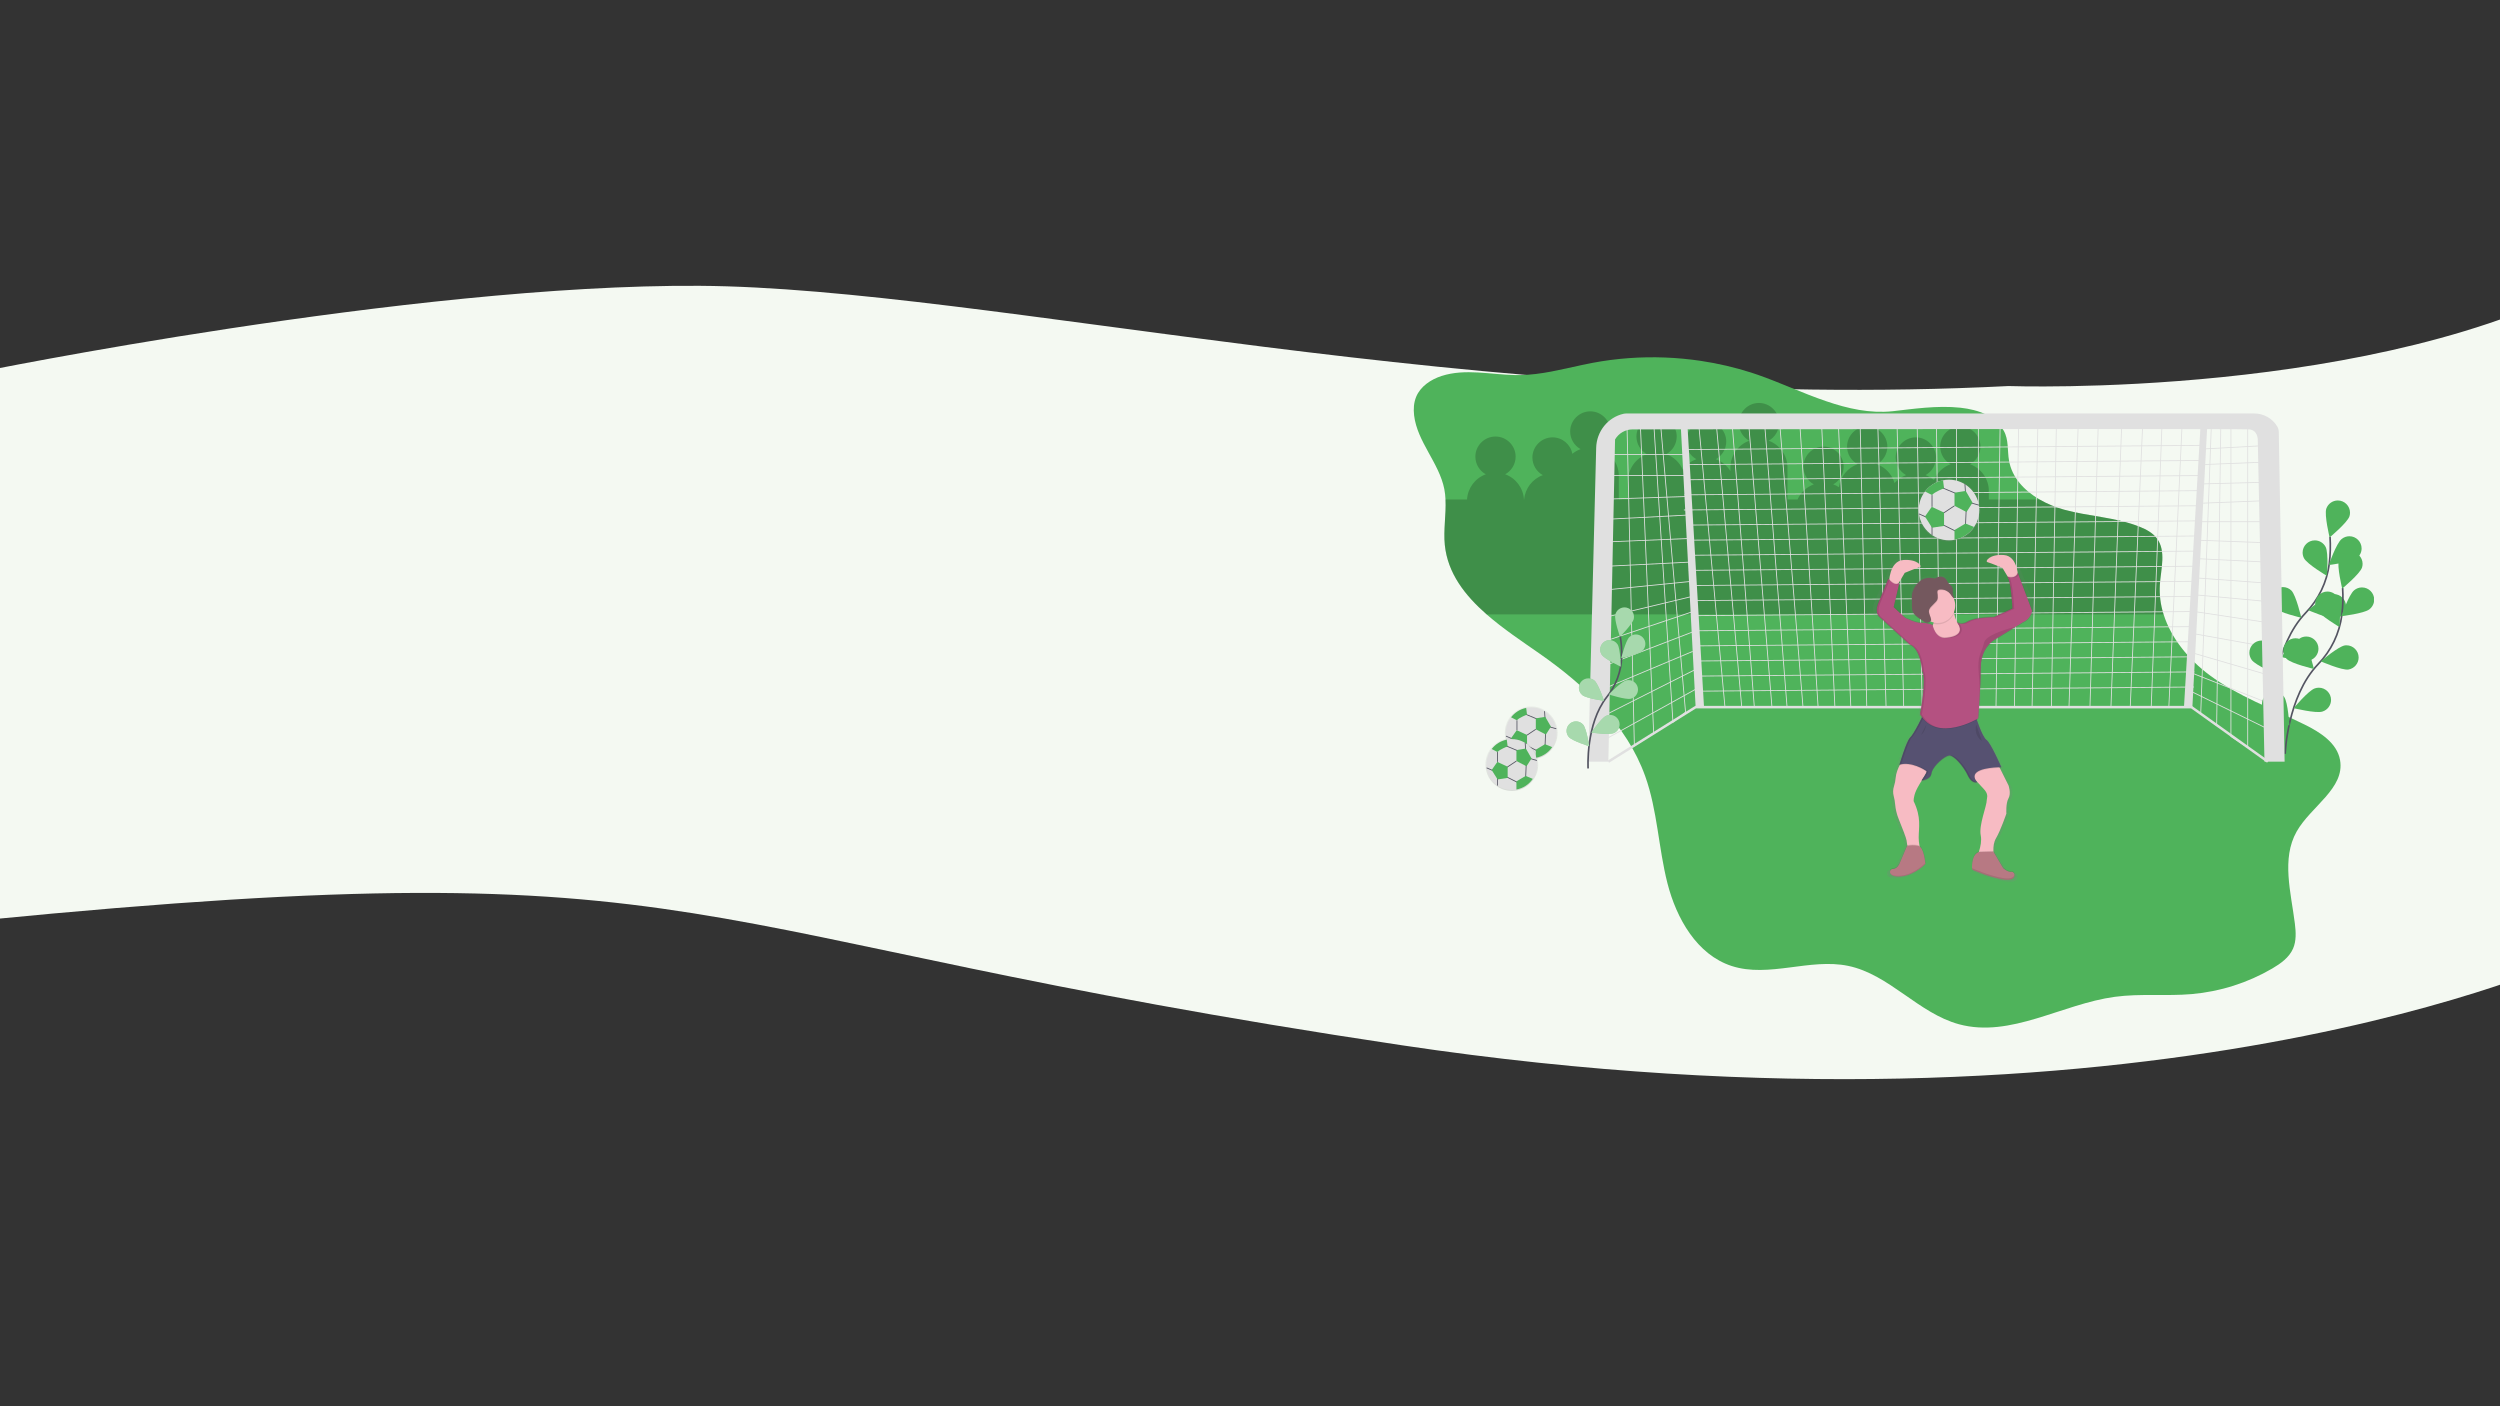 <?xml version="1.0" encoding="UTF-8" standalone="no"?><!DOCTYPE svg PUBLIC "-//W3C//DTD SVG 1.1//EN" "http://www.w3.org/Graphics/SVG/1.1/DTD/svg11.dtd"><svg width="100%" height="100%" viewBox="0 0 8000 4500" version="1.1" xmlns="http://www.w3.org/2000/svg" xmlns:xlink="http://www.w3.org/1999/xlink" xml:space="preserve" xmlns:serif="http://www.serif.com/" style="fill-rule:evenodd;clip-rule:evenodd;stroke-miterlimit:10;"><rect x="0" y="0" width="8000" height="4500" fill="#333333" stroke="none"/><path d="M-74.017,1192.17c0,0 1387.82,-283.731 2313.03,-277.563c925.212,6.168 2490.67,407.093 4188.13,320.74c0,0 1189.64,43.176 1897.92,-357.749l-89.129,2183.5c0,0 -1356.98,641.48 -3750.19,283.731c-2393.22,-357.748 -2144.83,-635.312 -4533.72,-400.925c-2388.9,234.387 -26.029,-1751.74 -26.029,-1751.74Z" style="fill:#f4f9f2;"/><clipPath id="_clip1"><rect id="goalSVGillu" x="4524.08" y="1143.3" width="3072.67" height="2145.01"/></clipPath><g clip-path="url(#_clip1)"><path d="M4525.13,1329.07c9.988,84.871 80.039,152.076 96.659,235.9c2.083,10.99 3.357,22.118 3.812,33.294c2.39,48.141 -7.142,97.276 -2.228,145.498c9.156,90.429 64.117,161.097 133.899,222.341c52.786,46.208 114.057,86.859 170.414,126.193c143.484,100.23 278.054,226.772 336.989,391.575c39.281,109.895 42.288,229.322 71.125,342.412c28.836,113.091 94.51,228.812 205.506,264.871c119.132,38.717 250.4,-25.829 372.995,-0.322c131.563,27.387 224.865,151.727 354.683,186.846c164.937,44.624 329.31,-65.029 498.623,-87.878c81.301,-10.982 164.051,-1.665 245.781,-8.7c90.978,-7.912 179.08,-35.901 257.944,-81.944c26.85,-15.761 53.995,-35.12 66.48,-63.741c10.74,-24.729 9.102,-52.921 5.8,-79.69c-12.351,-99.343 -43.604,-207.332 5.557,-294.647c45.349,-80.549 155.245,-138.168 138.947,-229.108c-9.8,-54.746 -63.607,-88.926 -113.493,-113.439c-102.888,-50.558 -212.488,-90.134 -304.448,-158.413c-65.781,-48.92 -122.434,-117.171 -146.598,-193.934c-9.908,-30.69 -13.988,-62.965 -12.029,-95.155c3.383,-50.746 20.943,-107.721 -9.666,-148.344c-13.264,-17.613 -33.589,-28.434 -54.021,-36.704c-77.058,-31.145 -162.655,-32.944 -242.774,-55.068c-27.469,-7.499 -53.869,-18.471 -78.562,-32.649c-48.866,-28.3 -88.201,-69.997 -97.706,-124.421c-5.557,-31.897 -0.617,-66.721 -16.539,-94.913c-26.85,-47.793 -79.931,-67.769 -139.215,-74.266c-73.38,-8.055 -156.479,4.537 -212.112,10.74l-5.558,0.59c-71.446,7.438 -142.302,-8.377 -211.923,-32.219c-75.179,-25.534 -148.667,-60.278 -220.167,-84.979c-6.712,-2.327 -13.407,-4.556 -20.083,-6.686c-52.194,-16.632 -105.634,-29.067 -159.809,-37.186c-76.402,-11.501 -153.845,-14.49 -230.907,-8.914c-39.082,2.815 -77.97,7.872 -116.473,15.143c-11.313,2.148 -22.607,4.448 -33.884,6.9c-65.567,14.042 -130.785,31.199 -197.667,32.22l-14.445,0c-79.77,-1.37 -161.339,-21.641 -237.028,2.846c-34.421,11.196 -67.419,33.213 -81.274,66.613c-7.706,18.607 -8.941,39.362 -6.605,59.338Z" style="fill:#4fb35b;fill-rule:nonzero;"/><path d="M4625.6,1598.27l68.923,0c2.098,-36.353 25.755,-68.122 59.982,-80.549c-20.55,-11.314 -33.36,-32.99 -33.36,-56.449c0,-35.35 29.088,-64.439 64.439,-64.439c35.35,0 64.439,29.089 64.439,64.439c0,23.459 -12.811,45.135 -33.361,56.449c34.228,12.427 57.884,44.196 59.982,80.549l0.591,0c3.09,-35.32 26.489,-65.777 59.821,-77.864c-20.552,-11.314 -33.364,-32.991 -33.364,-56.451c0,-35.35 29.089,-64.439 64.439,-64.439c30.925,0 57.704,22.261 63.355,52.665c7.896,-6.444 16.817,-11.517 26.393,-15.009c-20.551,-11.314 -33.361,-32.99 -33.361,-56.449c0,-35.35 29.089,-64.439 64.439,-64.439c35.35,0 64.439,29.089 64.439,64.439c0,23.459 -12.81,45.135 -33.361,56.449c36.076,13.069 60.234,47.549 60.197,85.919l0,75.179l29.535,0l0,-59.069c-0.037,-38.37 24.121,-72.851 60.197,-85.919c-20.551,-11.314 -33.361,-32.99 -33.361,-56.449c0,-35.35 29.089,-64.439 64.439,-64.439c35.35,0 64.439,29.089 64.439,64.439c0,23.459 -12.81,45.135 -33.361,56.449c23.577,8.588 42.617,26.501 52.626,49.511c10.799,-15.35 26.062,-27.014 43.711,-33.401c-20.551,-11.314 -33.361,-32.99 -33.361,-56.449c0,-35.351 29.089,-64.439 64.439,-64.439c35.35,0 64.439,29.088 64.439,64.439c0,23.459 -12.81,45.135 -33.361,56.449c19.459,7.079 35.952,20.553 46.772,38.207l0,-11.358c-0.037,-38.369 24.121,-72.85 60.197,-85.918c-20.55,-11.314 -33.36,-32.99 -33.36,-56.449c0,-35.351 29.088,-64.439 64.439,-64.439c35.35,0 64.439,29.088 64.439,64.439c0,23.459 -12.811,45.135 -33.361,56.449c36.076,13.068 60.234,47.549 60.197,85.918l0,102.029l32.219,0c10.136,-22.452 28.919,-39.889 52.062,-48.329c-20.551,-11.314 -33.361,-32.991 -33.361,-56.45c0,-35.35 29.089,-64.439 64.439,-64.439c35.35,0 64.439,29.089 64.439,64.439c0,23.459 -12.81,45.136 -33.361,56.45c6.367,2.313 12.454,5.329 18.151,8.994c4.616,-33.576 27.565,-61.927 59.445,-73.433c-20.551,-11.314 -33.361,-32.991 -33.361,-56.45c0,-35.35 29.089,-64.439 64.439,-64.439c35.35,0 64.439,29.089 64.439,64.439c0,23.459 -12.81,45.136 -33.361,56.45c27.254,9.954 48.207,32.304 56.385,60.143c10.075,-11.369 22.83,-20.045 37.106,-25.239c-20.551,-11.314 -33.361,-32.99 -33.361,-56.449c0,-35.35 29.089,-64.439 64.439,-64.439c35.35,0 64.439,29.089 64.439,64.439c0,23.459 -12.81,45.135 -33.361,56.449c9.851,3.595 19.007,8.863 27.065,15.573c9.912,-23.485 29.196,-41.794 53.162,-50.477c-20.55,-11.314 -33.361,-32.991 -33.361,-56.45c0,-35.35 29.089,-64.439 64.439,-64.439c35.351,0 64.439,29.089 64.439,64.439c0,23.459 -12.81,45.136 -33.36,56.45c36.076,13.068 60.234,47.548 60.197,85.918l0,26.85l162.171,0c24.686,14.167 51.077,25.13 78.535,32.622c80.119,22.124 165.716,23.923 242.774,55.069c20.433,8.269 40.758,19.09 54.021,36.703c30.609,40.623 13.049,97.598 9.666,148.344c-1.978,32.167 2.074,64.423 11.948,95.101l-2166.2,0c-69.809,-61.109 -124.743,-131.912 -133.899,-222.341c-4.779,-48.195 4.618,-97.33 2.228,-145.498Z" style="fill-opacity:0.2;fill-rule:nonzero;"/><path d="M7192.66,1349.96l0,1041.74l-53.699,-34.905l0,-1006.83l-32.22,0l-13.424,971.928l-51.015,-37.589l34.905,-947.764" style="fill:none;fill-rule:nonzero;stroke:#e0e0e0;stroke-width:2.68px;"/><path d="M7259.81,1425.14l-217.482,12.082" style="fill:none;fill-rule:nonzero;stroke:#e0e0e0;stroke-width:2.68px;"/><path d="M7246.39,1478.84l-204.057,8.055" style="fill:none;fill-rule:nonzero;stroke:#e0e0e0;stroke-width:2.68px;"/><path d="M7246.39,1543.28l-204.057,5.37" style="fill:none;fill-rule:nonzero;stroke:#e0e0e0;stroke-width:2.68px;"/><path d="M7246.39,1602.35l-204.057,8.055" style="fill:none;fill-rule:nonzero;stroke:#e0e0e0;stroke-width:2.68px;"/><path d="M7246.39,1669.47l-212.112,0" style="fill:none;fill-rule:nonzero;stroke:#e0e0e0;stroke-width:2.68px;"/><path d="M7246.39,1736.6l-217.481,-8.055" style="fill:none;fill-rule:nonzero;stroke:#e0e0e0;stroke-width:2.68px;"/><path d="M7246.39,1798.35l-217.481,-10.74" style="fill:none;fill-rule:nonzero;stroke:#e0e0e0;stroke-width:2.68px;"/><path d="M7246.39,1865.48l-217.481,-16.11" style="fill:none;fill-rule:nonzero;stroke:#e0e0e0;stroke-width:2.68px;"/><path d="M7251.76,1924.54l-230.906,-21.48" style="fill:none;fill-rule:nonzero;stroke:#e0e0e0;stroke-width:2.68px;"/><path d="M7251.76,1991.67l-230.906,-34.904" style="fill:none;fill-rule:nonzero;stroke:#e0e0e0;stroke-width:2.68px;"/><path d="M7251.76,2069.53l-238.961,-42.96" style="fill:none;fill-rule:nonzero;stroke:#e0e0e0;stroke-width:2.68px;"/><path d="M7251.76,2158.14l-238.961,-69.809" style="fill:none;fill-rule:nonzero;stroke:#e0e0e0;stroke-width:2.68px;"/><path d="M7257.13,2249.42l-252.386,-99.343" style="fill:none;fill-rule:nonzero;stroke:#e0e0e0;stroke-width:2.68px;"/><path d="M7257.13,2332.66l-252.386,-123.508" style="fill:none;fill-rule:nonzero;stroke:#e0e0e0;stroke-width:2.68px;"/><path d="M6983.24,1347.28l-42.959,915.544l-56.384,0l34.904,-915.544l-61.754,0l-40.274,915.544l-61.754,0l34.904,-915.544l-75.178,0l-26.85,915.544l-67.124,0l29.535,-907.489l-69.809,0l-16.11,907.489l-61.754,0l18.795,-915.544l-61.754,0l-13.425,915.544l-59.069,0l13.424,-915.544l-69.808,0l0,915.544l-69.809,0l0,-915.544l-64.439,0l10.739,915.544l-56.384,0l-16.109,-915.544l-64.439,0l21.479,915.544l-56.384,0l-26.849,-915.544l-56.385,0l21.48,915.544l-51.014,0l-40.274,-915.544l-53.7,0l42.96,915.544l-53.699,0l-59.07,-915.544l-64.439,0l75.179,915.544l-51.014,0l-72.494,-915.544l-51.014,0l75.179,915.544l-56.384,0l-72.494,-926.284l-51.014,0l83.233,926.284l-53.699,0l-85.919,-926.284" style="fill:none;fill-rule:nonzero;stroke:#e0e0e0;stroke-width:2.68px;"/><path d="M5313.19,1349.96l80.549,928.969l-40.274,32.219l-61.754,-961.188l-42.96,0l42.96,996.093l-61.754,40.274l-24.138,-1049.79" style="fill:none;fill-rule:nonzero;stroke:#e0e0e0;stroke-width:2.68px;"/><path d="M5146.75,1454.68l247.016,0" style="fill:none;fill-rule:nonzero;stroke:#e0e0e0;stroke-width:2.68px;"/><path d="M5146.75,1521.8l247.016,0" style="fill:none;fill-rule:nonzero;stroke:#e0e0e0;stroke-width:2.68px;"/><path d="M5146.75,1596.98l247.016,-8.055" style="fill:none;fill-rule:nonzero;stroke:#e0e0e0;stroke-width:2.68px;"/><path d="M5146.75,1661.42l257.756,-13.425" style="fill:none;fill-rule:nonzero;stroke:#e0e0e0;stroke-width:2.68px;"/><path d="M5146.75,1733.91l257.756,-10.74" style="fill:none;fill-rule:nonzero;stroke:#e0e0e0;stroke-width:2.68px;"/><path d="M5146.75,1811.78l268.496,-13.425" style="fill:none;fill-rule:nonzero;stroke:#e0e0e0;stroke-width:2.68px;"/><path d="M5146.75,1886.95l268.496,-26.85" style="fill:none;fill-rule:nonzero;stroke:#e0e0e0;stroke-width:2.68px;"/><path d="M5146.75,1972.87l268.496,-64.439" style="fill:none;fill-rule:nonzero;stroke:#e0e0e0;stroke-width:2.68px;"/><path d="M5146.75,2048.05l279.235,-93.973" style="fill:none;fill-rule:nonzero;stroke:#e0e0e0;stroke-width:2.68px;"/><path d="M5146.75,2125.92l279.235,-107.398" style="fill:none;fill-rule:nonzero;stroke:#e0e0e0;stroke-width:2.68px;"/><path d="M5138.7,2201.1l277.974,-116.662" style="fill:none;fill-rule:nonzero;stroke:#e0e0e0;stroke-width:2.68px;"/><path d="M5138.7,2287.01l287.29,-144.987" style="fill:none;fill-rule:nonzero;stroke:#e0e0e0;stroke-width:2.68px;"/><path d="M5138.7,2364.88l295.345,-163.782" style="fill:none;fill-rule:nonzero;stroke:#e0e0e0;stroke-width:2.68px;"/><path d="M7042.33,1425.14l-1648.56,13.425" style="fill:none;fill-rule:nonzero;stroke:#e0e0e0;stroke-width:2.68px;"/><path d="M7040.99,1473.47l-1648.57,13.425" style="fill:none;fill-rule:nonzero;stroke:#e0e0e0;stroke-width:2.68px;"/><path d="M7039.65,1521.8l-1648.56,13.425" style="fill:none;fill-rule:nonzero;stroke:#e0e0e0;stroke-width:2.68px;"/><path d="M7038.31,1570.13l-1648.56,13.424" style="fill:none;fill-rule:nonzero;stroke:#e0e0e0;stroke-width:2.68px;"/><path d="M7036.96,1618.46l-1648.56,13.425" style="fill:none;fill-rule:nonzero;stroke:#e0e0e0;stroke-width:2.68px;"/><path d="M7035.62,1666.79l-1627.09,13.425" style="fill:none;fill-rule:nonzero;stroke:#e0e0e0;stroke-width:2.68px;"/><path d="M7034.28,1715.12l-1627.08,13.425" style="fill:none;fill-rule:nonzero;stroke:#e0e0e0;stroke-width:2.68px;"/><path d="M7032.94,1763.45l-1627.09,13.424" style="fill:none;fill-rule:nonzero;stroke:#e0e0e0;stroke-width:2.68px;"/><path d="M7031.59,1811.78l-1627.09,13.425" style="fill:none;fill-rule:nonzero;stroke:#e0e0e0;stroke-width:2.68px;"/><path d="M7030.25,1860.11l-1610.98,13.425" style="fill:none;fill-rule:nonzero;stroke:#e0e0e0;stroke-width:2.68px;"/><path d="M7028.91,1908.43l-1610.98,13.425" style="fill:none;fill-rule:nonzero;stroke:#e0e0e0;stroke-width:2.68px;"/><path d="M7027.57,1956.76l-1610.98,13.424" style="fill:none;fill-rule:nonzero;stroke:#e0e0e0;stroke-width:2.68px;"/><path d="M7026.22,2005.09l-1600.24,13.425" style="fill:none;fill-rule:nonzero;stroke:#e0e0e0;stroke-width:2.68px;"/><path d="M7024.88,2053.42l-1600.24,13.425" style="fill:none;fill-rule:nonzero;stroke:#e0e0e0;stroke-width:2.68px;"/><path d="M7023.54,2101.75l-1592.18,13.425" style="fill:none;fill-rule:nonzero;stroke:#e0e0e0;stroke-width:2.68px;"/><path d="M7022.19,2150.08l-1592.18,13.424" style="fill:none;fill-rule:nonzero;stroke:#e0e0e0;stroke-width:2.68px;"/><path d="M7020.85,2198.41l-1592.18,13.425" style="fill:none;fill-rule:nonzero;stroke:#e0e0e0;stroke-width:2.68px;"/><path d="M7257.1,2437.34l-244.331,-174.522l-1586.81,0l-279.209,174.522" style="fill:none;fill-rule:nonzero;stroke:#e0e0e0;stroke-width:8.05px;"/><path d="M7272.27,2248.51c0,0 6.202,-183.275 105.331,-286.78c41.868,-43.159 68.615,-98.764 76.199,-158.413c3.386,-28.338 4.168,-56.927 2.336,-85.408" style="fill:none;fill-rule:nonzero;stroke:#535461;stroke-width:5.37px;"/><path d="M7518.21,1652.32c-6.793,20.459 -63.499,67.5 -63.499,67.5c0,0 -17.372,-71.635 -10.579,-92.094c5.438,-15.67 20.295,-26.24 36.882,-26.24c21.416,0 39.039,17.623 39.039,39.039c0,3.993 -0.612,7.962 -1.816,11.768l-0.027,0.027Z" style="fill:#4fb35b;fill-rule:nonzero;"/><path d="M7541.87,1785.97c-16.808,13.425 -90,22.151 -90,22.151c0,0 24.353,-69.567 41.16,-83.046c7.026,-5.886 15.906,-9.115 25.072,-9.115c21.417,0 39.04,17.623 39.04,39.04c0,12.127 -5.651,23.587 -15.272,30.97Z" style="fill:#4fb35b;fill-rule:nonzero;"/><path d="M7474.96,1978.78c-21.319,3.142 -88.872,-26.312 -88.872,-26.312c0,0 56.142,-47.766 77.461,-51.015c1.598,-0.198 3.207,-0.298 4.818,-0.298c21.416,0 39.039,17.623 39.039,39.039c0,18.938 -13.78,35.281 -32.446,38.479l0,0.107Z" style="fill:#4fb35b;fill-rule:nonzero;"/><path d="M7391.48,2113.24c-20.486,6.712 -92.04,-10.928 -92.04,-10.928c0,0 47.255,-56.545 67.741,-63.284c4.14,-1.447 8.494,-2.186 12.879,-2.186c21.417,0 39.04,17.623 39.04,39.039c0,17.115 -11.254,32.326 -27.62,37.332l0,0.027Z" style="fill:#4fb35b;fill-rule:nonzero;"/><path d="M7372.74,1786.22c9.962,19.117 73.434,56.572 73.434,56.572c0,0 5.773,-73.46 -4.162,-92.604c-6.71,-12.901 -20.094,-21.025 -34.636,-21.025c-21.417,0 -39.041,17.623 -39.041,39.041c0,6.272 1.511,12.452 4.405,18.016Z" style="fill:#4fb35b;fill-rule:nonzero;"/><path d="M7277.13,1944.79c15.224,15.277 86.993,32.004 86.993,32.004c0,0 -16.459,-71.822 -31.683,-87.1c-7.285,-7.083 -17.054,-11.049 -27.215,-11.049c-21.416,0 -39.039,17.623 -39.039,39.039c0,10.108 3.926,19.831 10.944,27.106Z" style="fill:#4fb35b;fill-rule:nonzero;"/><path d="M7205.34,2111.61c12.405,17.613 80.334,46.235 80.334,46.235c0,0 -4.081,-73.595 -16.512,-91.289c-7.283,-10.539 -19.306,-16.845 -32.117,-16.845c-21.416,0 -39.039,17.623 -39.039,39.04c0,8.172 2.566,16.142 7.334,22.779l0,0.08Z" style="fill:#4fb35b;fill-rule:nonzero;"/><path d="M7312.55,2412.29c0,0 6.202,-183.276 105.33,-286.781c41.868,-43.158 68.615,-98.763 76.2,-158.412c3.385,-28.339 4.167,-56.928 2.335,-85.409" style="fill:none;fill-rule:nonzero;stroke:#535461;stroke-width:5.37px;"/><path d="M7558.49,1816.1c-6.793,20.459 -63.5,67.499 -63.5,67.499c0,0 -17.371,-71.634 -10.578,-92.094c5.438,-15.669 20.295,-26.239 36.881,-26.239c21.416,0 39.039,17.623 39.039,39.039c0,3.992 -0.612,7.961 -1.815,11.768l-0.027,0.027Z" style="fill:#4fb35b;fill-rule:nonzero;"/><path d="M7582.14,1949.76c-16.808,13.425 -90,22.151 -90,22.151c0,0 24.353,-69.568 41.161,-83.046c7.026,-5.887 15.906,-9.115 25.072,-9.115c21.416,0 39.039,17.623 39.039,39.039c0,12.128 -5.651,23.588 -15.272,30.971Z" style="fill:#4fb35b;fill-rule:nonzero;"/><path d="M7515.23,2142.56c-21.319,3.141 -88.872,-26.313 -88.872,-26.313c0,0 56.142,-47.765 77.461,-51.014c1.598,-0.199 3.208,-0.299 4.818,-0.299c21.417,0 39.04,17.623 39.04,39.04c0,18.938 -13.781,35.28 -32.447,38.478l0,0.108Z" style="fill:#4fb35b;fill-rule:nonzero;"/><path d="M7431.76,2277.03c-20.487,6.713 -92.041,-10.927 -92.041,-10.927c0,0 47.256,-56.546 67.742,-63.285c4.14,-1.447 8.494,-2.185 12.879,-2.185c21.416,0 39.039,17.623 39.039,39.039c0,17.114 -11.254,32.325 -27.619,37.331l0,0.027Z" style="fill:#4fb35b;fill-rule:nonzero;"/><path d="M7413.02,1950c9.961,19.117 73.433,56.572 73.433,56.572c0,0 5.773,-73.46 -4.161,-92.604c-6.711,-12.901 -20.095,-21.025 -34.636,-21.025c-21.418,0 -39.042,17.624 -39.042,39.041c0,6.272 1.512,12.452 4.406,18.016Z" style="fill:#4fb35b;fill-rule:nonzero;"/><path d="M7317.41,2108.57c15.224,15.277 86.993,32.005 86.993,32.005c0,0 -16.459,-71.823 -31.683,-87.1c-7.284,-7.083 -17.054,-11.05 -27.214,-11.05c-21.417,0 -39.04,17.623 -39.04,39.039c0,10.108 3.926,19.832 10.944,27.106Z" style="fill:#4fb35b;fill-rule:nonzero;"/><path d="M7245.61,2275.39c12.404,17.613 80.333,46.234 80.333,46.234c0,0 -4.081,-73.594 -16.512,-91.288c-7.283,-10.539 -19.306,-16.845 -32.117,-16.845c-21.416,0 -39.039,17.623 -39.039,39.039c0,8.172 2.566,16.142 7.335,22.779l0,0.081Z" style="fill:#4fb35b;fill-rule:nonzero;"/><path d="M5107.79,1432.74c1.316,-51.954 37.294,-97.598 88.067,-108.741l1.45,-0.295c2.05,-0.409 4.138,-0.607 6.229,-0.591l2009.42,0c30.153,-0.245 58.308,15.4 74.025,41.134l0.51,0.886c2.953,5.182 4.543,11.031 4.618,16.996l18.66,1055.19l-64.439,0l-21.479,-1031.02c0,0 0,-29.534 -26.85,-32.219c-4.108,-0.403 -53.941,-0.698 -135.349,-0.886l-47.201,892.319l-26.85,0l52.491,-892.346c-357.905,-0.698 -1233.93,0.188 -1640.51,0.671l52.142,886.305l-26.85,0l-46.826,-886.278l-154.761,0.188c-23.064,0.015 -44.456,12.304 -56.088,32.22l-21.48,1031.02l-64.439,0l25.507,-1004.55Z" style="fill:#e0e0e0;fill-rule:nonzero;"/><path d="M5081.94,2459.07c0,0 -8.699,-141.927 60.224,-229.135c29.14,-36.385 45.699,-81.264 47.174,-127.858c0.521,-22.143 -0.989,-44.289 -4.51,-66.157" style="fill:none;fill-rule:nonzero;stroke:#535461;stroke-width:5.37px;"/><path d="M5227.94,1980.77c-3.732,16.298 -44.06,56.787 -44.06,56.787c0,0 -18.795,-54.021 -14.955,-70.292c3.123,-13.741 15.443,-23.576 29.534,-23.576c16.615,0 30.288,13.673 30.288,30.288c0,2.259 -0.253,4.51 -0.753,6.712l-0.054,0.081Z" style="fill:#4fb35b;fill-rule:nonzero;"/><path d="M5256.03,2082.2c-12.002,11.652 -67.849,23.735 -67.849,23.735c0,0 13.666,-55.498 25.668,-67.124c5.647,-5.486 13.217,-8.558 21.09,-8.558c16.604,0 30.266,13.662 30.266,30.266c0,8.175 -3.312,16.011 -9.175,21.708l0,-0.027Z" style="fill:#4fb35b;fill-rule:nonzero;"/><path d="M5218.57,2235.95c-16.109,4.001 -70.533,-13.773 -70.533,-13.773c0,0 39.764,-41 56.035,-45c2.372,-0.585 4.806,-0.881 7.249,-0.881c16.604,0 30.268,13.663 30.268,30.268c0,13.877 -9.545,26.063 -23.019,29.386Z" style="fill:#4fb35b;fill-rule:nonzero;"/><path d="M5164.02,2345.89c-15.331,6.685 -71.849,-1.665 -71.849,-1.665c0,0 32.219,-47.148 47.631,-53.699c3.968,-1.827 8.285,-2.773 12.654,-2.773c16.6,0 30.26,13.659 30.26,30.259c0,12.241 -7.429,23.329 -18.75,27.985l0.054,-0.107Z" style="fill:#4fb35b;fill-rule:nonzero;"/><path d="M5125.51,2094.99c9.075,14.042 60.841,38.261 60.841,38.261c0,0 -0.94,-57.136 -10.042,-71.178c-5.573,-8.602 -15.15,-13.808 -25.4,-13.808c-16.603,0 -30.266,13.663 -30.266,30.266c0,5.841 1.691,11.558 4.867,16.459Z" style="fill:#4fb35b;fill-rule:nonzero;"/><path d="M5063.36,2224.27c12.861,10.74 69.514,18.311 69.514,18.311c0,0 -17.99,-54.236 -30.877,-64.922c-5.43,-4.501 -12.266,-6.966 -19.319,-6.966c-16.606,0 -30.271,13.665 -30.271,30.271c0,9.007 4.019,17.558 10.953,23.306Z" style="fill:#4fb35b;fill-rule:nonzero;"/><path d="M5020.21,2358.33c10.874,12.7 65.405,29.803 65.405,29.803c0,0 -8.565,-56.384 -19.466,-69.191c-5.748,-6.705 -14.152,-10.569 -22.983,-10.569c-16.609,0 -30.276,13.667 -30.276,30.276c0,7.227 2.588,14.221 7.293,19.708l0.027,-0.027Z" style="fill:#4fb35b;fill-rule:nonzero;"/><path d="M5227.94,1980.77c-3.732,16.298 -44.06,56.787 -44.06,56.787c0,0 -18.795,-54.021 -14.955,-70.292c3.123,-13.741 15.443,-23.576 29.534,-23.576c16.615,0 30.288,13.673 30.288,30.288c0,2.259 -0.253,4.51 -0.753,6.712l-0.054,0.081Z" style="fill:#fff;fill-opacity:0.5;fill-rule:nonzero;"/><path d="M5256.03,2082.2c-12.002,11.652 -67.849,23.735 -67.849,23.735c0,0 13.666,-55.498 25.668,-67.124c5.647,-5.486 13.217,-8.558 21.09,-8.558c16.604,0 30.266,13.662 30.266,30.266c0,8.175 -3.312,16.011 -9.175,21.708l0,-0.027Z" style="fill:#fff;fill-opacity:0.5;fill-rule:nonzero;"/><path d="M5218.57,2235.95c-16.109,4.001 -70.533,-13.773 -70.533,-13.773c0,0 39.764,-41 56.035,-45c2.372,-0.585 4.806,-0.881 7.249,-0.881c16.604,0 30.268,13.663 30.268,30.268c0,13.877 -9.545,26.063 -23.019,29.386Z" style="fill:#fff;fill-opacity:0.5;fill-rule:nonzero;"/><path d="M5164.02,2345.89c-15.331,6.685 -71.849,-1.665 -71.849,-1.665c0,0 32.219,-47.148 47.631,-53.699c3.968,-1.827 8.285,-2.773 12.654,-2.773c16.6,0 30.26,13.659 30.26,30.259c0,12.241 -7.429,23.329 -18.75,27.985l0.054,-0.107Z" style="fill:#fff;fill-opacity:0.5;fill-rule:nonzero;"/><path d="M5125.51,2094.99c9.075,14.042 60.841,38.261 60.841,38.261c0,0 -0.94,-57.136 -10.042,-71.178c-5.573,-8.602 -15.15,-13.808 -25.4,-13.808c-16.603,0 -30.266,13.663 -30.266,30.266c0,5.841 1.691,11.558 4.867,16.459Z" style="fill:#fff;fill-opacity:0.5;fill-rule:nonzero;"/><path d="M5063.36,2224.27c12.861,10.74 69.514,18.311 69.514,18.311c0,0 -17.99,-54.236 -30.877,-64.922c-5.43,-4.501 -12.266,-6.966 -19.319,-6.966c-16.606,0 -30.271,13.665 -30.271,30.271c0,9.007 4.019,17.558 10.953,23.306Z" style="fill:#fff;fill-opacity:0.5;fill-rule:nonzero;"/><path d="M5020.21,2358.33c10.874,12.7 65.405,29.803 65.405,29.803c0,0 -8.565,-56.384 -19.466,-69.191c-5.748,-6.705 -14.152,-10.569 -22.983,-10.569c-16.609,0 -30.276,13.667 -30.276,30.276c0,7.227 2.588,14.221 7.293,19.708l0.027,-0.027Z" style="fill:#fff;fill-opacity:0.5;fill-rule:nonzero;"/><g opacity="0.1"><path d="M5550.27,1913.35c-0.322,-0.403 -0.483,-0.672 -0.483,-0.672l0.483,0.672Z" style="fill:url(#_Linear2);fill-rule:nonzero;"/></g><path d="M5994.2,1950c-0.51,17.104 10.096,23.521 10.096,23.521l99.075,87.744c38.233,13.854 42.959,86.536 42.959,86.536c3.759,6.713 5.37,18.365 5.37,32.22c-0.457,42.959 -12.593,102.834 -12.593,102.834l0.349,0.564l-0.349,1.745l0.349,0.564l-0.349,1.745c1.898,3.065 3.95,6.031 6.149,8.887c-10.74,21.99 -30.743,57.378 -39.388,64.922c-11.948,10.391 -35.845,87.691 -35.845,87.691l0.779,-0.188l-0.779,2.497l0.511,0c-5.8,11.196 -11.707,25.641 -12.969,39.899c-0.852,9.348 -2.789,18.566 -5.772,27.467c-3.523,10.341 -3.832,21.511 -0.886,32.031c2.365,8.417 3.929,17.038 4.671,25.749c1.499,16.783 5.621,33.227 12.217,48.732c10.928,25.964 25.4,61.432 26.151,68.574c0.403,3.866 1.343,9.558 2.417,15.438l-0.618,0.161l-25.695,58.264c0,0 -7.169,16.11 -21.479,16.11c-0.022,0 -0.044,0 -0.065,0c-5.406,0 -9.854,4.448 -9.854,9.853c0,0.377 0.022,0.754 0.065,1.128c-0.189,1.62 0.023,3.261 0.617,4.78l0,0.161c0,0.268 0.242,0.537 0.349,0.805l0.242,0.457c0.134,0.268 0.295,0.51 0.483,0.778l0.323,0.457l0.59,0.725l0.403,0.456l0.698,0.698l0.483,0.457l0.806,0.644l0.591,0.43l0.939,0.59l0.698,0.43l1.047,0.537l0.806,0.403l1.154,0.483l0.913,0.376l1.289,0.429l1.02,0.323l1.45,0.349l1.155,0.268l1.584,0.269l1.262,0.214l1.745,0.188l1.369,0.161l11.036,0c1.378,0 2.801,-0.116 4.269,-0.349c46.611,-4.618 81.247,-40.274 81.247,-40.274l0,-2.014l0.161,-0.188c0,0 -3.008,-46.423 -20.057,-56.921c-1.698,-8.625 -2.597,-17.388 -2.685,-26.178c0,-32.22 9.559,-64.627 -16.727,-117.709c0,0 -1.208,-13.854 8.377,-34.609c5.619,-11.123 11.84,-21.933 18.633,-32.38l1.182,-0.135l-1.906,2.524c0,0 31.064,-2.309 33.454,-23.09c0.226,-1.729 0.631,-3.43 1.208,-5.075c7.196,-20.889 41.939,-50.504 57.351,-52.625c16.727,-2.309 50.182,36.918 63.338,64.627c0.752,1.584 1.531,3.087 2.309,4.457c12.834,22.58 28.756,17.479 28.756,17.479c-0.564,-0.671 -1.047,-1.316 -1.557,-1.987c0.526,-0.068 1.047,-0.176 1.557,-0.322c-1.408,-1.707 -2.708,-3.501 -3.893,-5.37c11.948,12.941 24.648,24.863 30.179,31.817c11.948,15.009 5.987,25.372 5.987,29.991c0,20.808 -27.494,81.918 -20.325,115.453c3.544,16.566 -0.51,35.951 -5.531,51.309l-1.047,0c-20.325,7.679 -22.688,35.227 -22.527,49.081l0,10.284c0,0 57.351,25.373 106.351,32.219c1.719,0.242 3.357,0.43 4.941,0.564l1.45,0l3.087,0.188l5.531,0c0.94,0 1.826,0 2.685,-0.215l0.86,0c1.109,-0.143 2.156,-0.322 3.141,-0.537l0.644,-0.161c0.752,-0.188 1.45,-0.349 2.121,-0.564l0.886,-0.295l1.585,-0.618l0.805,-0.375c0.483,-0.242 0.94,-0.484 1.396,-0.752l0.725,-0.564c0.543,-0.352 1.063,-0.738 1.557,-1.155c0.489,-0.422 0.947,-0.88 1.37,-1.369l0.349,-0.43c0.268,-0.326 0.519,-0.667 0.752,-1.02l0.322,-0.537c0.197,-0.34 0.367,-0.68 0.51,-1.02l0.242,-0.537c0.146,-0.387 0.272,-0.781 0.376,-1.181l0,-0.403c0.116,-0.522 0.196,-1.051 0.241,-1.584c0.045,-0.533 0,-0.188 0,-0.296c0.022,-0.429 0.022,-0.859 0,-1.288l0,-0.511c0.698,-7.088 -4.913,-14.149 -10.525,-13.075c-11.948,2.309 -27.494,-11.546 -27.494,-11.546l-32.676,-53.377c-0.51,-12.485 0.886,-28.353 8.78,-41.241c15.546,-25.372 34.663,-79.609 34.663,-79.609c0,0 -2.39,-33.454 7.169,-49.618c9.558,-16.163 0,-41.536 0,-41.536l-29.24,-56.384l5.37,0l-1.047,-2.309l1.047,0c0,0 -35.844,-79.609 -50.181,-88.845c-10.23,-6.579 -24.675,-43.631 -32.22,-64.439c3.007,-1.585 4.672,-2.685 4.672,-2.685c0,0 8.377,-100.391 8.377,-163.783c0,-63.392 42.959,-88.845 42.959,-88.845l99.532,-58.908c26.285,-10.391 29.883,-36.918 29.883,-36.918l-0.295,-0.752c0.215,-0.993 0.295,-1.557 0.295,-1.557l-0.295,-0.752c0.215,-0.994 0.295,-1.557 0.295,-1.557l-47.792,-122.3c0,0.376 -0.295,0.698 -0.43,1.047c-3.383,-21.077 -13.827,-54.075 -46.181,-56.384c-47.792,-3.464 -64.439,20.781 -54.961,23.09c9.478,2.31 50.182,18.473 50.182,18.473l16.11,25.964c-1.047,-0.35 -1.638,-0.591 -1.638,-0.591c0.912,0.352 1.717,0.935 2.336,1.691l1.074,1.719c-2.095,-0.591 -3.383,-1.101 -3.383,-1.101c0.293,0.122 0.572,0.275 0.832,0.456c0.235,0.126 0.459,0.27 0.671,0.43c0.218,0.194 0.424,0.4 0.618,0.617c0.217,0.214 0.423,0.438 0.617,0.672c0.215,0.268 0.403,0.564 0.618,0.859l0.322,0.483c-1.236,-0.332 -2.455,-0.726 -3.651,-1.181c12.511,4.027 17.747,79.931 18.794,99.343l-61.888,27.575c0,0 -62.13,0 -88.416,15.009c-23.064,13.156 -34.179,2.336 -36.542,-0.51c1.611,2.058 3.034,4.045 4.269,5.96l-0.671,-0.456l-0.618,-0.43l-0.51,-0.403l-0.752,-0.644c-5.432,-10.17 -9.014,-21.226 -10.578,-32.649c5.927,-14.136 5.615,-30.139 -0.86,-44.033c1.009,0.711 2.112,1.281 3.276,1.691c-2.686,-5.028 -4.501,-10.475 -5.37,-16.11c-0.591,-6.309 1.208,-13.022 -1.477,-18.794c-0.283,-0.585 -0.606,-1.15 -0.966,-1.692c0,-0.188 0,-0.403 -0.215,-0.617c-2.685,-5.854 -9.263,-9.076 -13.425,-14.177c-2.685,-3.437 -4.215,-7.625 -6.793,-11.169c-6.686,-8.547 -18.24,-11.761 -28.38,-7.894c-3.92,1.584 -7.571,4.242 -11.814,4.323c-2.195,-0.107 -4.368,-0.486 -6.47,-1.128c-13.149,-2.731 -26.858,-0.163 -38.127,7.142c-10.987,7.255 -19.672,17.505 -25.023,29.534c-2.896,5.91 -4.784,12.263 -5.585,18.795c-0.314,6.847 -0.206,13.706 0.322,20.54c0.242,11.25 -1.423,23.064 3.383,33.294c0.295,0.644 0.671,1.208 0.993,1.825c0,0.161 0,0.323 0.188,0.484c4.565,9.746 14.123,16.109 23.279,22.258l11.841,7.813l1.342,0.886c-3.39,-0.339 -6.801,-0.411 -10.203,-0.215c-17.935,1.155 -53.699,-16.109 -53.699,-16.109l-37.321,-33.777l18.204,-74.696l-0.698,0.51l0.698,-2.819l-0.698,0.51l0.698,-2.819c-0.349,0.269 -0.671,0.51 -1.02,0.752l18.929,-30.77c0,0 40.623,-16.109 50.182,-18.472c9.558,-2.363 -7.169,-26.528 -54.961,-23.091c-35.173,2.551 -44.463,41.322 -46.907,61.754c-2.067,-2.282 -3.275,-3.947 -3.275,-3.947l-33.508,79.26c-3.499,7.445 -5.332,15.564 -5.37,23.789c0.053,0.779 0.053,1.557 0.08,2.255Zm270.805,40.275l0.967,1.45l-0.967,-1.45Zm-95.772,0.322c2.662,-0.886 5.043,-2.461 6.9,-4.564c3.001,1.142 6.09,2.04 9.236,2.685c-0.853,2.932 -2.052,5.753 -3.571,8.403c-0.456,-1.798 -0.671,-2.899 -0.671,-2.899c-3.895,-1.434 -7.866,-2.653 -11.894,-3.652l0,0.027Zm-20.218,502.356c2.685,-4.323 5.37,-8.538 8.055,-12.512c-2.309,4.242 -5.37,8.86 -8.055,12.512Z" style="fill:url(#_Linear3);fill-rule:nonzero;"/><path d="M6393.03,2444.92l34.233,68.466c0,0 9.129,25.105 0,41.08c-9.129,15.976 -6.847,49.081 -6.847,49.081c0,0 -18.257,53.699 -33.105,78.75c-14.848,25.051 -5.719,61.754 -5.719,61.754l-59.338,6.847c0,0 22.823,-44.517 16.11,-77.623c-6.712,-33.105 19.412,-93.543 19.412,-114.137c0,-4.565 5.719,-14.848 -5.719,-29.669c-11.437,-14.821 -54.773,-52.491 -53.699,-74.185l94.672,-10.364Z" style="fill:#f7bbc3;fill-rule:nonzero;"/><path d="M6090.6,2428.94c0,0 -21.909,30.34 -24.46,59.875c-0.767,9.221 -2.569,18.326 -5.37,27.145c-3.37,10.25 -3.669,21.265 -0.859,31.682c2.26,8.34 3.752,16.869 4.457,25.481c1.408,16.607 5.337,32.904 11.653,48.329c10.444,25.695 24.164,60.76 24.97,67.822c1.155,11.411 6.847,38.797 6.847,38.797l45.644,17.131c0,0 -13.693,-33.106 -13.693,-65.057c0,-31.951 9.128,-63.902 -16.11,-116.42c0,0 -1.155,-13.693 8.055,-34.233c9.209,-20.54 44.516,-74.185 44.516,-74.185l-85.65,-26.367Z" style="fill:#f7bbc3;fill-rule:nonzero;"/><path d="M6164.38,2469.64c3.759,4.081 -15.6,30.072 -15.6,30.072c0,0 29.669,-2.282 31.951,-22.822c0.215,-1.709 0.602,-3.391 1.155,-5.021c6.873,-20.648 40.059,-49.94 54.773,-52.035c16.11,-2.282 47.926,36.516 60.492,63.902c0.725,1.584 1.45,3.034 2.202,4.404c12.27,22.338 27.467,17.291 27.467,17.291c-8.055,-9.935 -9.72,-17.802 -7.196,-24.165c9.988,-24.621 84.791,-23.896 84.791,-23.896c0,0 -34.233,-78.75 -47.926,-87.879c-13.694,-9.129 -35.388,-77.622 -35.388,-77.622c0,0 -163.219,-18.258 -164.346,-10.283c-1.128,7.974 -33.106,70.775 -44.517,81.032c-11.411,10.256 -34.206,86.778 -34.206,86.778c38.797,-11.411 81.595,16.539 86.16,19.976l0.188,0.268Z" style="fill-opacity:0.1;fill-rule:nonzero;"/><path d="M6164.38,2467.36c3.759,4.081 -15.6,30.072 -15.6,30.072c0,0 29.669,-2.283 31.951,-22.823c0.215,-1.708 0.602,-3.39 1.155,-5.02c6.873,-20.648 40.059,-49.941 54.773,-52.035c16.11,-2.282 47.926,36.515 60.492,63.902c0.725,1.584 1.45,3.034 2.202,4.403c12.27,22.339 27.467,17.292 27.467,17.292c-8.055,-9.935 -9.72,-17.802 -7.196,-24.165c9.988,-24.621 84.791,-23.896 84.791,-23.896c0,0 -34.233,-78.75 -47.926,-87.879c-13.694,-9.129 -35.388,-77.622 -35.388,-77.622c0,0 -163.219,-18.258 -164.346,-10.283c-1.128,7.974 -33.106,70.775 -44.517,81.032c-11.411,10.256 -34.233,86.751 -34.233,86.751c38.797,-11.411 81.596,16.539 86.16,19.976l0.215,0.295Z" style="fill:#565171;fill-rule:nonzero;"/><path d="M6378.77,2722.84l31.387,53.081c0,0 14.848,13.694 26.259,11.411c11.411,-2.282 22.822,31.952 -23.977,25.105c-46.799,-6.847 -101.572,-31.951 -101.572,-31.951c0,0 -5.128,-46.235 21.104,-56.384l46.799,-1.262Z" style="fill-opacity:0.1;fill-rule:nonzero;"/><path d="M6102.57,2704.47l-24.54,57.646c0,0 -6.847,16.109 -20.54,16.109c-13.694,0 -18.258,28.542 26.259,23.977c44.516,-4.564 77.622,-39.952 77.622,-39.952c0,0 -3.437,-54.773 -23.977,-58.21c-11.519,-2.19 -23.362,-2.044 -34.824,0.43Z" style="fill-opacity:0.1;fill-rule:nonzero;"/><path d="M6378.77,2725.12l31.387,53.082c0,0 14.848,13.693 26.259,11.411c11.411,-2.283 22.822,31.951 -23.977,25.104c-46.799,-6.847 -101.572,-31.951 -101.572,-31.951c0,0 -5.128,-46.235 21.104,-56.384l46.799,-1.262Z" style="fill:#b77983;fill-rule:nonzero;"/><path d="M6102.57,2706.86l-24.54,57.646c0,0 -6.847,16.11 -20.54,16.11c-13.694,0 -18.258,28.541 26.259,23.977c44.516,-4.565 77.622,-39.952 77.622,-39.952c0,0 -3.437,-54.774 -23.977,-58.21c-11.519,-2.19 -23.362,-2.044 -34.824,0.429Z" style="fill:#b77983;fill-rule:nonzero;"/><g opacity="0.1"><path d="M6162.44,2279.44c-1.155,8.055 -33.106,70.775 -44.517,81.032c-10.471,9.424 -30.582,74.695 -33.804,85.274c-2.067,0.403 -4.108,0.859 -6.148,1.45c0,0 22.822,-76.468 34.233,-86.751c11.411,-10.283 43.362,-73.058 44.517,-81.032c0.215,-1.584 6.9,-2.148 17.398,-1.987c-7.088,0.134 -11.465,0.725 -11.679,2.014Z" style="fill-rule:nonzero;"/><path d="M6242.38,2417.53c16.11,-2.282 47.926,36.516 60.492,63.902c0.725,1.584 1.45,3.034 2.202,4.404c7.088,12.887 15.116,16.646 20.674,17.532c-3.679,0.672 -16.11,1.235 -26.393,-17.532c-0.752,-1.37 -1.477,-2.82 -2.202,-4.404c-11.518,-25.131 -39.335,-59.821 -56.196,-63.633l1.423,-0.269Z" style="fill-rule:nonzero;"/><path d="M6164.38,2467.36l-0.188,-0.188c-3.678,-2.685 -32.22,-21.48 -63.499,-22.634c33.427,-1.155 65.298,19.707 69.218,22.634l0.188,0.188c3.302,3.598 -11.25,24.165 -14.821,28.998c-2.133,0.484 -4.294,0.834 -6.471,1.047c-2.177,0.212 19.332,-25.964 15.573,-30.045Z" style="fill-rule:nonzero;"/></g><path d="M6458.09,1849.15c0,0 0,-69.621 -45.644,-73.057c-45.644,-3.437 -61.754,20.54 -52.491,22.822c9.263,2.282 47.927,18.258 47.927,18.258l25.104,42.234l25.104,-10.257Z" style="fill:#f7bbc3;fill-rule:nonzero;"/><path d="M6044.92,1865.13c0,0 0,-69.621 45.644,-73.058c45.645,-3.437 61.754,20.54 52.491,22.822c-9.263,2.283 -47.926,18.258 -47.926,18.258l-25.105,42.234l-25.104,-10.256Z" style="fill:#f7bbc3;fill-rule:nonzero;"/><path d="M6251.51,1937.03c0,0 -3.437,45.644 25.104,71.903c28.541,26.259 -66.184,59.338 -66.184,59.338l-42.235,-50.209c0,0 34.234,-20.54 16.11,-55.928l67.205,-25.104Z" style="fill:#f7bbc3;fill-rule:nonzero;"/><path d="M6260.63,1990.67c0,0 10.283,16.109 35.387,1.154c25.105,-14.955 84.469,-14.982 84.469,-14.982l59.338,-27.387c0,0 -4.565,-98.162 -18.258,-102.726c0,0 27.387,11.411 35.388,-11.411l45.644,120.984c0,0 -3.437,26.259 -28.541,36.515l-94.725,58.21c0,0 -41.08,25.105 -41.08,87.879c0,62.774 -8.055,162.064 -8.055,162.064c0,0 -132.395,79.905 -186.041,-13.693c0,0 21.695,-110.701 6.847,-138.114c0,0 -4.565,-71.904 -41.08,-85.597l-94.672,-86.724c0,0 -18.257,-11.411 -4.564,-44.517l31.951,-78.749c0,0 19.412,27.386 35.388,13.693l-18.258,77.622l36.515,34.233c0,0 34.234,17.13 51.364,16.11c17.13,-1.02 36.515,6.847 36.515,6.847c0,0 8.055,45.644 44.517,41.079c0,0 69.621,-3.409 31.951,-52.49Z" style="fill-opacity:0.1;fill-rule:nonzero;"/><path d="M6260.63,1986.11c0,0 10.283,16.11 35.387,1.155c25.105,-14.956 84.469,-14.848 84.469,-14.848l59.338,-27.387c0,0 -4.565,-98.162 -18.258,-102.726c0,0 27.387,11.411 35.388,-11.411l45.644,120.984c0,0 -3.437,26.259 -28.541,36.515l-94.725,58.264c0,0 -41.08,25.104 -41.08,87.879c0,62.774 -8.055,162.064 -8.055,162.064c0,0 -132.395,79.904 -186.041,-13.694c0,0 21.695,-110.7 6.847,-138.114c0,0 -4.565,-71.903 -41.08,-85.596l-94.725,-86.751c0,0 -18.258,-11.411 -4.565,-44.517l31.951,-78.75c0,0 19.412,27.387 35.388,13.694l-18.258,77.622l36.516,34.233c0,0 34.233,17.13 51.363,16.11c17.13,-1.021 36.515,6.846 36.515,6.846c0,0 8.055,45.645 44.517,41.08c0.054,-0.161 69.675,-3.571 32.005,-52.652Z" style="fill-opacity:0.1;fill-rule:nonzero;"/><path d="M6260.69,1988.47l0.457,0.617l-0.457,-0.617Z" style="fill:#d39999;fill-rule:nonzero;"/><path d="M6015.26,1974.7l94.726,86.751c36.515,13.693 41.079,85.597 41.079,85.597c14.848,27.386 -6.846,138.114 -6.846,138.114c53.699,93.597 186.041,13.693 186.041,13.693c0,0 0.268,-3.276 0.698,-9.048c0.376,-5.048 0.886,-12.029 1.45,-20.325c0.751,-10.74 1.611,-23.709 2.416,-37.778c1.799,-30.743 3.437,-66.56 3.437,-94.913c0,-62.774 41.08,-87.879 41.08,-87.879l71.07,-43.657l23.682,-14.553c25.104,-10.283 28.541,-36.515 28.541,-36.515l-45.644,-120.984c-7.465,21.318 -31.871,12.753 -35.039,11.545c13.425,6.068 17.909,102.592 17.909,102.592l-59.338,27.387c0,0 -59.338,0 -84.469,14.848c-21.479,12.619 -31.978,2.953 -34.663,-0.242c36.086,48.329 -32.676,51.578 -32.676,51.578c-36.515,4.565 -44.516,-41.08 -44.516,-41.08c0,0 -19.412,-8.055 -36.516,-6.846c-17.103,1.208 -51.363,-16.11 -51.363,-16.11l-36.515,-34.233l18.257,-77.623c-16.109,13.694 -35.387,-13.693 -35.387,-13.693l-31.951,78.75c-13.72,33.213 4.537,44.624 4.537,44.624Z" style="fill:#b45181;fill-rule:nonzero;"/><path d="M6251.51,1941.59c-0.337,7.179 0.031,14.374 1.101,21.48c-10.217,25.445 -37.721,39.805 -64.439,33.643c2.59,-10.132 1.135,-20.885 -4.055,-29.964l67.393,-25.159Z" style="fill-opacity:0.1;fill-rule:nonzero;"/><circle cx="6200.73" cy="1937.62" r="55.928" style="fill:#f7bbc3;"/><path d="M6201.62,1905.8c0.484,5.665 0.886,11.706 -1.718,16.754c-1.45,2.538 -3.258,4.853 -5.37,6.874l-11.706,12.055c-3.691,3.243 -6.554,7.322 -8.351,11.894c-3.383,11.277 6.605,22.474 6.283,34.261c-3.667,5.749 -10.766,8.372 -17.291,6.39c-2.583,-0.989 -5.014,-2.336 -7.223,-4.001l-11.464,-7.813c-8.726,-5.961 -17.855,-12.405 -22.232,-22.017c-4.591,-10.122 -3.034,-21.828 -3.249,-32.944c-0.5,-6.763 -0.599,-13.55 -0.295,-20.325c0.766,-6.462 2.579,-12.756 5.37,-18.634c5.056,-11.756 13.343,-21.84 23.896,-29.078c10.668,-7.199 23.822,-9.75 36.408,-7.061c2.003,0.629 4.078,0.999 6.176,1.1c4.054,0 7.544,-2.685 11.276,-4.269c9.729,-3.8 20.881,-0.584 27.092,7.814c2.47,3.49 3.893,7.652 6.47,11.035c3.84,5.047 10.096,8.243 12.7,14.015c2.605,5.773 0.859,12.378 1.423,18.607c0.803,5.568 2.518,10.965 5.075,15.975c-6.337,-2.201 -9.424,-9.128 -13.425,-14.445c-6.408,-7.977 -15.956,-12.815 -26.178,-13.263c-3.491,-0.161 -9.962,-0.43 -12.727,2.228c-3.517,3.41 -1.289,10.713 -0.94,14.848Z" style="fill-opacity:0.1;fill-rule:nonzero;"/><path d="M6200.49,1903.52c0.483,5.665 0.886,11.706 -1.719,16.754c-1.449,2.538 -3.258,4.853 -5.37,6.873l-11.867,12.11c-3.681,3.22 -6.543,7.269 -8.35,11.813c-3.384,11.277 6.605,22.473 6.282,34.26c-3.667,5.75 -10.766,8.373 -17.291,6.391c-2.583,-0.989 -5.014,-2.336 -7.222,-4.001l-11.304,-7.706c-8.726,-5.96 -17.855,-12.404 -22.231,-22.016c-4.592,-10.123 -3.034,-21.829 -3.249,-32.945c-0.501,-6.763 -0.6,-13.55 -0.296,-20.325c0.766,-6.462 2.58,-12.756 5.37,-18.634c5.056,-11.755 13.343,-21.84 23.896,-29.078c10.669,-7.199 23.822,-9.75 36.408,-7.061c2.003,0.629 4.079,0.999 6.176,1.101c4.054,0 7.545,-2.685 11.277,-4.269c9.728,-3.8 20.88,-0.584 27.091,7.813c2.47,3.49 3.893,7.652 6.471,11.035c3.839,5.048 10.095,8.243 12.7,14.016c2.604,5.772 0.859,12.377 1.423,18.606c0.802,5.568 2.517,10.965 5.074,15.976c-6.336,-2.202 -9.424,-9.129 -13.425,-14.445c-6.407,-7.978 -15.955,-12.816 -26.178,-13.264c-3.49,-0.161 -9.961,-0.43 -12.727,2.229c-3.544,3.329 -1.396,10.605 -0.939,14.767Z" style="fill:#74585e;fill-rule:nonzero;"/><g opacity="0.1"><path d="M6261.12,1989.04c-0.322,-0.403 -0.483,-0.645 -0.483,-0.645l0.483,0.645Z" style="fill-rule:nonzero;"/><path d="M6067.85,1868.94c3.753,0.076 7.397,-1.289 10.176,-3.813l-1.101,4.618c-3.039,0.61 -6.191,0.331 -9.075,-0.805Z" style="fill-rule:nonzero;"/><path d="M6270.19,1994.94c28.595,43.899 -35.79,47.094 -35.79,47.094c-4.906,0.677 -9.9,0.32 -14.66,-1.047c2.97,0.35 5.971,0.35 8.941,0c2.97,-0.351 69.003,-3.41 32.434,-51.874c2.382,2.797 5.541,4.825 9.075,5.827Z" style="fill-rule:nonzero;"/><path d="M6153.37,1994.11c-4.629,0.117 -9.25,-0.435 -13.721,-1.638c2.659,0.462 5.36,0.634 8.055,0.511c7.109,-0.301 14.224,0.413 21.131,2.121c-5.1,-0.927 -10.289,-1.261 -15.465,-0.994Z" style="fill-rule:nonzero;"/><path d="M6010.69,1930.18l31.951,-78.749c1.284,1.749 2.664,3.425 4.135,5.02l-30.367,74.75c-13.693,33.105 4.564,44.516 4.564,44.516l94.726,86.751c36.515,13.694 41.079,85.597 41.079,85.597c14.848,27.386 -6.846,138.114 -6.846,138.114c14.391,25.104 34.448,37.589 56.115,42.745c-23.815,-4.055 -46.154,-16.593 -61.754,-43.899c0,0 21.695,-110.701 6.847,-138.115c0,0 -4.564,-71.903 -41.08,-85.596l-94.806,-86.617c0,0 -18.257,-11.411 -4.564,-44.517Z" style="fill-rule:nonzero;"/><path d="M6421.57,1844.59c2.341,0.902 4.758,1.594 7.223,2.067c12.511,10.982 16.727,101.787 16.727,101.787l-59.338,27.387c0,0 -59.337,0 -84.469,14.848c-12.297,7.276 -21.023,7.142 -26.849,5.128c5.37,0.322 12.27,-1.101 21.023,-6.256c25.104,-14.848 84.469,-14.848 84.469,-14.848l59.337,-27.387c0,0 -4.43,-98.162 -18.123,-102.726Z" style="fill-rule:nonzero;"/><path d="M6431.53,1847.11c8.673,1.127 20.594,-0.134 25.427,-13.935l2.685,7.115c-7.491,10.632 -21.185,8.672 -28.112,6.82Z" style="fill-rule:nonzero;"/></g><path d="M6334.82,2231.68c1.799,-30.742 3.437,-66.56 3.437,-94.913c0,-62.774 41.08,-87.879 41.08,-87.879l71.07,-43.657c-41.348,10.74 -96.363,29.239 -101.303,51.014c-8.055,35.388 -22.822,38.798 -17.13,99.344c2.36,25.291 3.31,50.694 2.846,76.091Z" style="fill-opacity:0.1;fill-rule:nonzero;"/><path d="M6323.97,2318.8c0,0 -10.284,31.951 18.257,52.491" style="fill-opacity:0.1;fill-rule:nonzero;"/><path d="M6164.19,2318.8c0,0 -3.437,23.977 -17.13,33.106" style="fill-opacity:0.1;fill-rule:nonzero;"/><path d="M6310.87,2778.2c0,0 54.773,25.104 101.572,31.951c23.735,3.463 32.488,-3.625 33.857,-11.143c1.558,8.78 -5.369,19.896 -33.857,15.707c-46.799,-6.847 -101.572,-31.951 -101.572,-31.951c-0.35,-3.793 -0.475,-7.603 -0.376,-11.411c0.081,4.162 0.376,6.847 0.376,6.847Z" style="fill-opacity:0.1;fill-rule:nonzero;"/><path d="M6082.59,2802.15c44.517,-4.564 77.622,-39.952 77.622,-39.952c0,0 -1.691,-27.01 -9.8,-44.275c9.102,17.05 10.955,46.558 10.955,46.558c0,0 -33.106,35.387 -77.622,39.952c-22.742,2.336 -32.676,-3.974 -35.12,-10.74c3.732,5.826 13.828,10.525 33.965,8.457Z" style="fill-opacity:0.1;fill-rule:nonzero;"/><path d="M6136.13,1631.86c0,0.013 0,0.026 0,0.039c0,55.234 45.451,100.686 100.686,100.686c55.235,0 100.686,-45.452 100.686,-100.686c0,-55.235 -45.451,-100.686 -100.686,-100.686c-31.201,0 -60.694,14.503 -79.743,39.215c-13.568,17.601 -20.934,39.208 -20.943,61.432Z" style="fill:url(#_Linear4);fill-rule:nonzero;"/><path d="M6139.84,1631.86c0,0.046 0,0.092 0,0.138c0,53.217 43.791,97.008 97.008,97.008c53.217,0 97.007,-43.791 97.007,-97.008c0,-53.216 -43.79,-97.007 -97.007,-97.007c-30.07,0 -58.491,13.981 -76.844,37.8c-13.044,16.926 -20.135,37.699 -20.164,59.069Z" style="fill:#e0e0e0;fill-rule:nonzero;"/><path d="M6182.47,1584.2l0,37.643" style="fill:none;fill-rule:nonzero;stroke:#535461;stroke-width:2.68px;"/><path d="M6254.38,1618.49l-39.281,25.936" style="fill:none;fill-rule:nonzero;stroke:#535461;stroke-width:2.68px;"/><path d="M6215.1,1560.81l45.993,19.224" style="fill:none;fill-rule:nonzero;stroke:#535461;stroke-width:2.68px;"/><path d="M6292.02,1625.17l-2.524,58.532" style="fill:none;fill-rule:nonzero;stroke:#535461;stroke-width:2.68px;"/><path d="M6261.09,1701.26l-51.847,-25.91" style="fill:none;fill-rule:nonzero;stroke:#535461;stroke-width:2.68px;"/><path d="M6182.47,1679.54l0,32.676" style="fill:none;fill-rule:nonzero;stroke:#535461;stroke-width:2.68px;"/><path d="M6163.25,1654.44l-22.607,-10.015" style="fill:none;fill-rule:nonzero;stroke:#535461;stroke-width:2.68px;"/><path d="M6289.5,1576.68l-1.718,-27.36" style="fill:none;fill-rule:nonzero;stroke:#535461;stroke-width:2.68px;"/><path d="M6304.56,1608.47l28.03,8.001" style="fill:none;fill-rule:nonzero;stroke:#535461;stroke-width:2.68px;"/><path d="M6312.08,1608.47l-21.721,-37.643l-35.952,5.853l0,41.805l38.449,20.083l19.224,-30.098Z" style="fill:#4fb35b;fill-rule:nonzero;"/><path d="M6160,1572.68l22.5,11.519c7.518,-10.042 38.449,-21.748 38.449,-21.748l-3.222,-25.696c-22.945,4.606 -43.461,17.374 -57.727,35.925Z" style="fill:#4fb35b;fill-rule:nonzero;"/><path d="M6220.95,1640.23l-39.308,-18.392l-21.748,30.931l22.58,35.951l38.476,-5.853l0,-42.637Z" style="fill:#4fb35b;fill-rule:nonzero;"/><path d="M6254.38,1696.24l0,30.904c25.424,-4.678 47.951,-19.331 62.532,-40.677l-27.413,-11.25l-35.119,21.023Z" style="fill:#4fb35b;fill-rule:nonzero;"/><path d="M4815.4,2344.98c0.001,46.337 38.131,84.466 84.469,84.466c46.338,0 84.469,-38.13 84.469,-84.468c0,-46.339 -38.131,-84.469 -84.469,-84.469c-26.197,0 -50.957,12.187 -66.936,32.946c-11.369,14.767 -17.535,32.889 -17.533,51.525Z" style="fill:url(#_Linear5);fill-rule:nonzero;"/><path d="M4818.52,2344.98c0.01,44.622 36.732,81.334 81.354,81.334c44.63,0 81.354,-36.724 81.354,-81.354c0,-44.63 -36.724,-81.354 -81.354,-81.354c-25.23,0 -49.076,11.736 -64.466,31.729c-10.953,14.228 -16.893,31.689 -16.888,49.645Z" style="fill:#e0e0e0;fill-rule:nonzero;"/><path d="M4854.28,2305l0,31.575" style="fill:none;fill-rule:nonzero;stroke:#535461;stroke-width:2.68px;"/><path d="M4914.58,2333.76l-32.971,21.749" style="fill:none;fill-rule:nonzero;stroke:#535461;stroke-width:2.68px;"/><path d="M4881.61,2285.38l38.583,16.136" style="fill:none;fill-rule:nonzero;stroke:#535461;stroke-width:2.68px;"/><path d="M4946.13,2339.37l-2.095,49.108" style="fill:none;fill-rule:nonzero;stroke:#535461;stroke-width:2.68px;"/><path d="M4920.19,2403.19l-43.496,-21.749" style="fill:none;fill-rule:nonzero;stroke:#535461;stroke-width:2.68px;"/><path d="M4854.28,2384.96l0,27.413" style="fill:none;fill-rule:nonzero;stroke:#535461;stroke-width:2.68px;"/><path d="M4838.14,2363.91l-18.956,-8.404" style="fill:none;fill-rule:nonzero;stroke:#535461;stroke-width:2.68px;"/><path d="M4944.04,2298.69l-1.449,-22.93" style="fill:none;fill-rule:nonzero;stroke:#535461;stroke-width:2.68px;"/><path d="M4956.66,2325.36l23.52,6.712" style="fill:none;fill-rule:nonzero;stroke:#535461;stroke-width:2.68px;"/><path d="M4962.97,2325.36l-18.23,-31.549l-30.153,4.887l0,35.065l32.247,16.835l16.136,-25.238Z" style="fill:#4fb35b;fill-rule:nonzero;"/><path d="M4835.4,2295.34l18.795,9.666c6.309,-8.404 32.219,-18.231 32.219,-18.231l-2.685,-21.48c-19.2,3.86 -36.371,14.535 -48.329,30.045Z" style="fill:#4fb35b;fill-rule:nonzero;"/><path d="M4886.53,2351.99l-32.945,-15.411l-18.257,25.936l18.955,30.152l32.247,-4.913l0,-35.764Z" style="fill:#4fb35b;fill-rule:nonzero;"/><path d="M4914.58,2398.98l0,26.017c21.322,-3.926 40.213,-16.22 52.438,-34.125l-22.984,-9.425l-29.454,17.533Z" style="fill:#4fb35b;fill-rule:nonzero;"/><path d="M4753.38,2446.5c0.001,46.337 38.131,84.467 84.468,84.467c46.339,0 84.469,-38.131 84.469,-84.469c0,-46.338 -38.13,-84.469 -84.469,-84.469c-26.197,0 -50.957,12.187 -66.936,32.947c-11.368,14.766 -17.535,32.888 -17.532,51.524Z" style="fill:url(#_Linear6);fill-rule:nonzero;"/><path d="M4756.49,2446.5c0.011,44.622 36.732,81.335 81.354,81.335c44.63,0 81.355,-36.725 81.355,-81.355c0,-44.629 -36.725,-81.354 -81.355,-81.354c-25.23,0 -49.076,11.737 -64.465,31.729c-10.953,14.228 -16.893,31.689 -16.889,49.645Z" style="fill:#e0e0e0;fill-rule:nonzero;"/><path d="M4792.26,2406.52l0,31.548" style="fill:none;fill-rule:nonzero;stroke:#535461;stroke-width:2.68px;"/><path d="M4852.56,2435.28l-32.945,21.748" style="fill:none;fill-rule:nonzero;stroke:#535461;stroke-width:2.68px;"/><path d="M4819.62,2386.89l38.556,16.136" style="fill:none;fill-rule:nonzero;stroke:#535461;stroke-width:2.68px;"/><path d="M4884.11,2440.89l-2.094,49.081" style="fill:none;fill-rule:nonzero;stroke:#535461;stroke-width:2.68px;"/><path d="M4858.17,2504.71l-43.469,-21.748" style="fill:none;fill-rule:nonzero;stroke:#535461;stroke-width:2.68px;"/><path d="M4792.26,2486.48l0,27.413" style="fill:none;fill-rule:nonzero;stroke:#535461;stroke-width:2.68px;"/><path d="M4776.12,2465.43l-18.956,-8.404" style="fill:none;fill-rule:nonzero;stroke:#535461;stroke-width:2.68px;"/><path d="M4882.02,2400.21l-1.45,-22.929" style="fill:none;fill-rule:nonzero;stroke:#535461;stroke-width:2.68px;"/><path d="M4894.63,2426.87l23.52,6.712" style="fill:none;fill-rule:nonzero;stroke:#535461;stroke-width:2.68px;"/><path d="M4900.94,2426.87l-18.231,-31.575l-30.152,4.913l0,35.066l32.273,16.834l16.11,-25.238Z" style="fill:#4fb35b;fill-rule:nonzero;"/><path d="M4773.38,2396.86l18.794,9.666c6.31,-8.404 32.22,-18.231 32.22,-18.231l-2.685,-21.48c-19.2,3.86 -36.372,14.535 -48.329,30.045Z" style="fill:#4fb35b;fill-rule:nonzero;"/><path d="M4824.5,2453.51l-32.944,-15.439l-18.231,25.964l18.929,30.152l32.246,-4.914l0,-35.763Z" style="fill:#4fb35b;fill-rule:nonzero;"/><path d="M4852.56,2500.41l0,26.017c21.313,-3.913 40.202,-16.187 52.437,-34.072l-22.983,-9.424l-29.454,17.479Z" style="fill:#4fb35b;fill-rule:nonzero;"/></g><defs><linearGradient id="_Linear2" x1="0" y1="0" x2="1" y2="0" gradientUnits="userSpaceOnUse" gradientTransform="matrix(4.11016e-17,-0.671,0.671,4.11016e-17,5549.93,1913.35)"><stop offset="0" style="stop-color:#808080;stop-opacity:0.25"/><stop offset="0.54" style="stop-color:#808080;stop-opacity:0.12"/><stop offset="1" style="stop-color:#808080;stop-opacity:0.1"/></linearGradient><linearGradient id="_Linear3" x1="0" y1="0" x2="1" y2="0" gradientUnits="userSpaceOnUse" gradientTransform="matrix(6.43716e-14,-1051.27,1051.27,6.43716e-14,5823.52,2821.4)"><stop offset="0" style="stop-color:#808080;stop-opacity:0.25"/><stop offset="0.54" style="stop-color:#808080;stop-opacity:0.12"/><stop offset="1" style="stop-color:#808080;stop-opacity:0.1"/></linearGradient><linearGradient id="_Linear4" x1="0" y1="0" x2="1" y2="0" gradientUnits="userSpaceOnUse" gradientTransform="matrix(1.23305e-14,-201.372,201.372,1.23305e-14,5841.06,1732.54)"><stop offset="0" style="stop-color:#808080;stop-opacity:0.25"/><stop offset="0.54" style="stop-color:#808080;stop-opacity:0.12"/><stop offset="1" style="stop-color:#808080;stop-opacity:0.1"/></linearGradient><linearGradient id="_Linear5" x1="0" y1="0" x2="1" y2="0" gradientUnits="userSpaceOnUse" gradientTransform="matrix(1.03412e-14,-168.884,168.884,1.03412e-14,7178.03,2429.42)"><stop offset="0" style="stop-color:#808080;stop-opacity:0.25"/><stop offset="0.54" style="stop-color:#808080;stop-opacity:0.12"/><stop offset="1" style="stop-color:#808080;stop-opacity:0.1"/></linearGradient><linearGradient id="_Linear6" x1="0" y1="0" x2="1" y2="0" gradientUnits="userSpaceOnUse" gradientTransform="matrix(1.03412e-14,-168.884,168.884,1.03412e-14,7240.03,2530.94)"><stop offset="0" style="stop-color:#808080;stop-opacity:0.25"/><stop offset="0.54" style="stop-color:#808080;stop-opacity:0.12"/><stop offset="1" style="stop-color:#808080;stop-opacity:0.1"/></linearGradient></defs></svg>